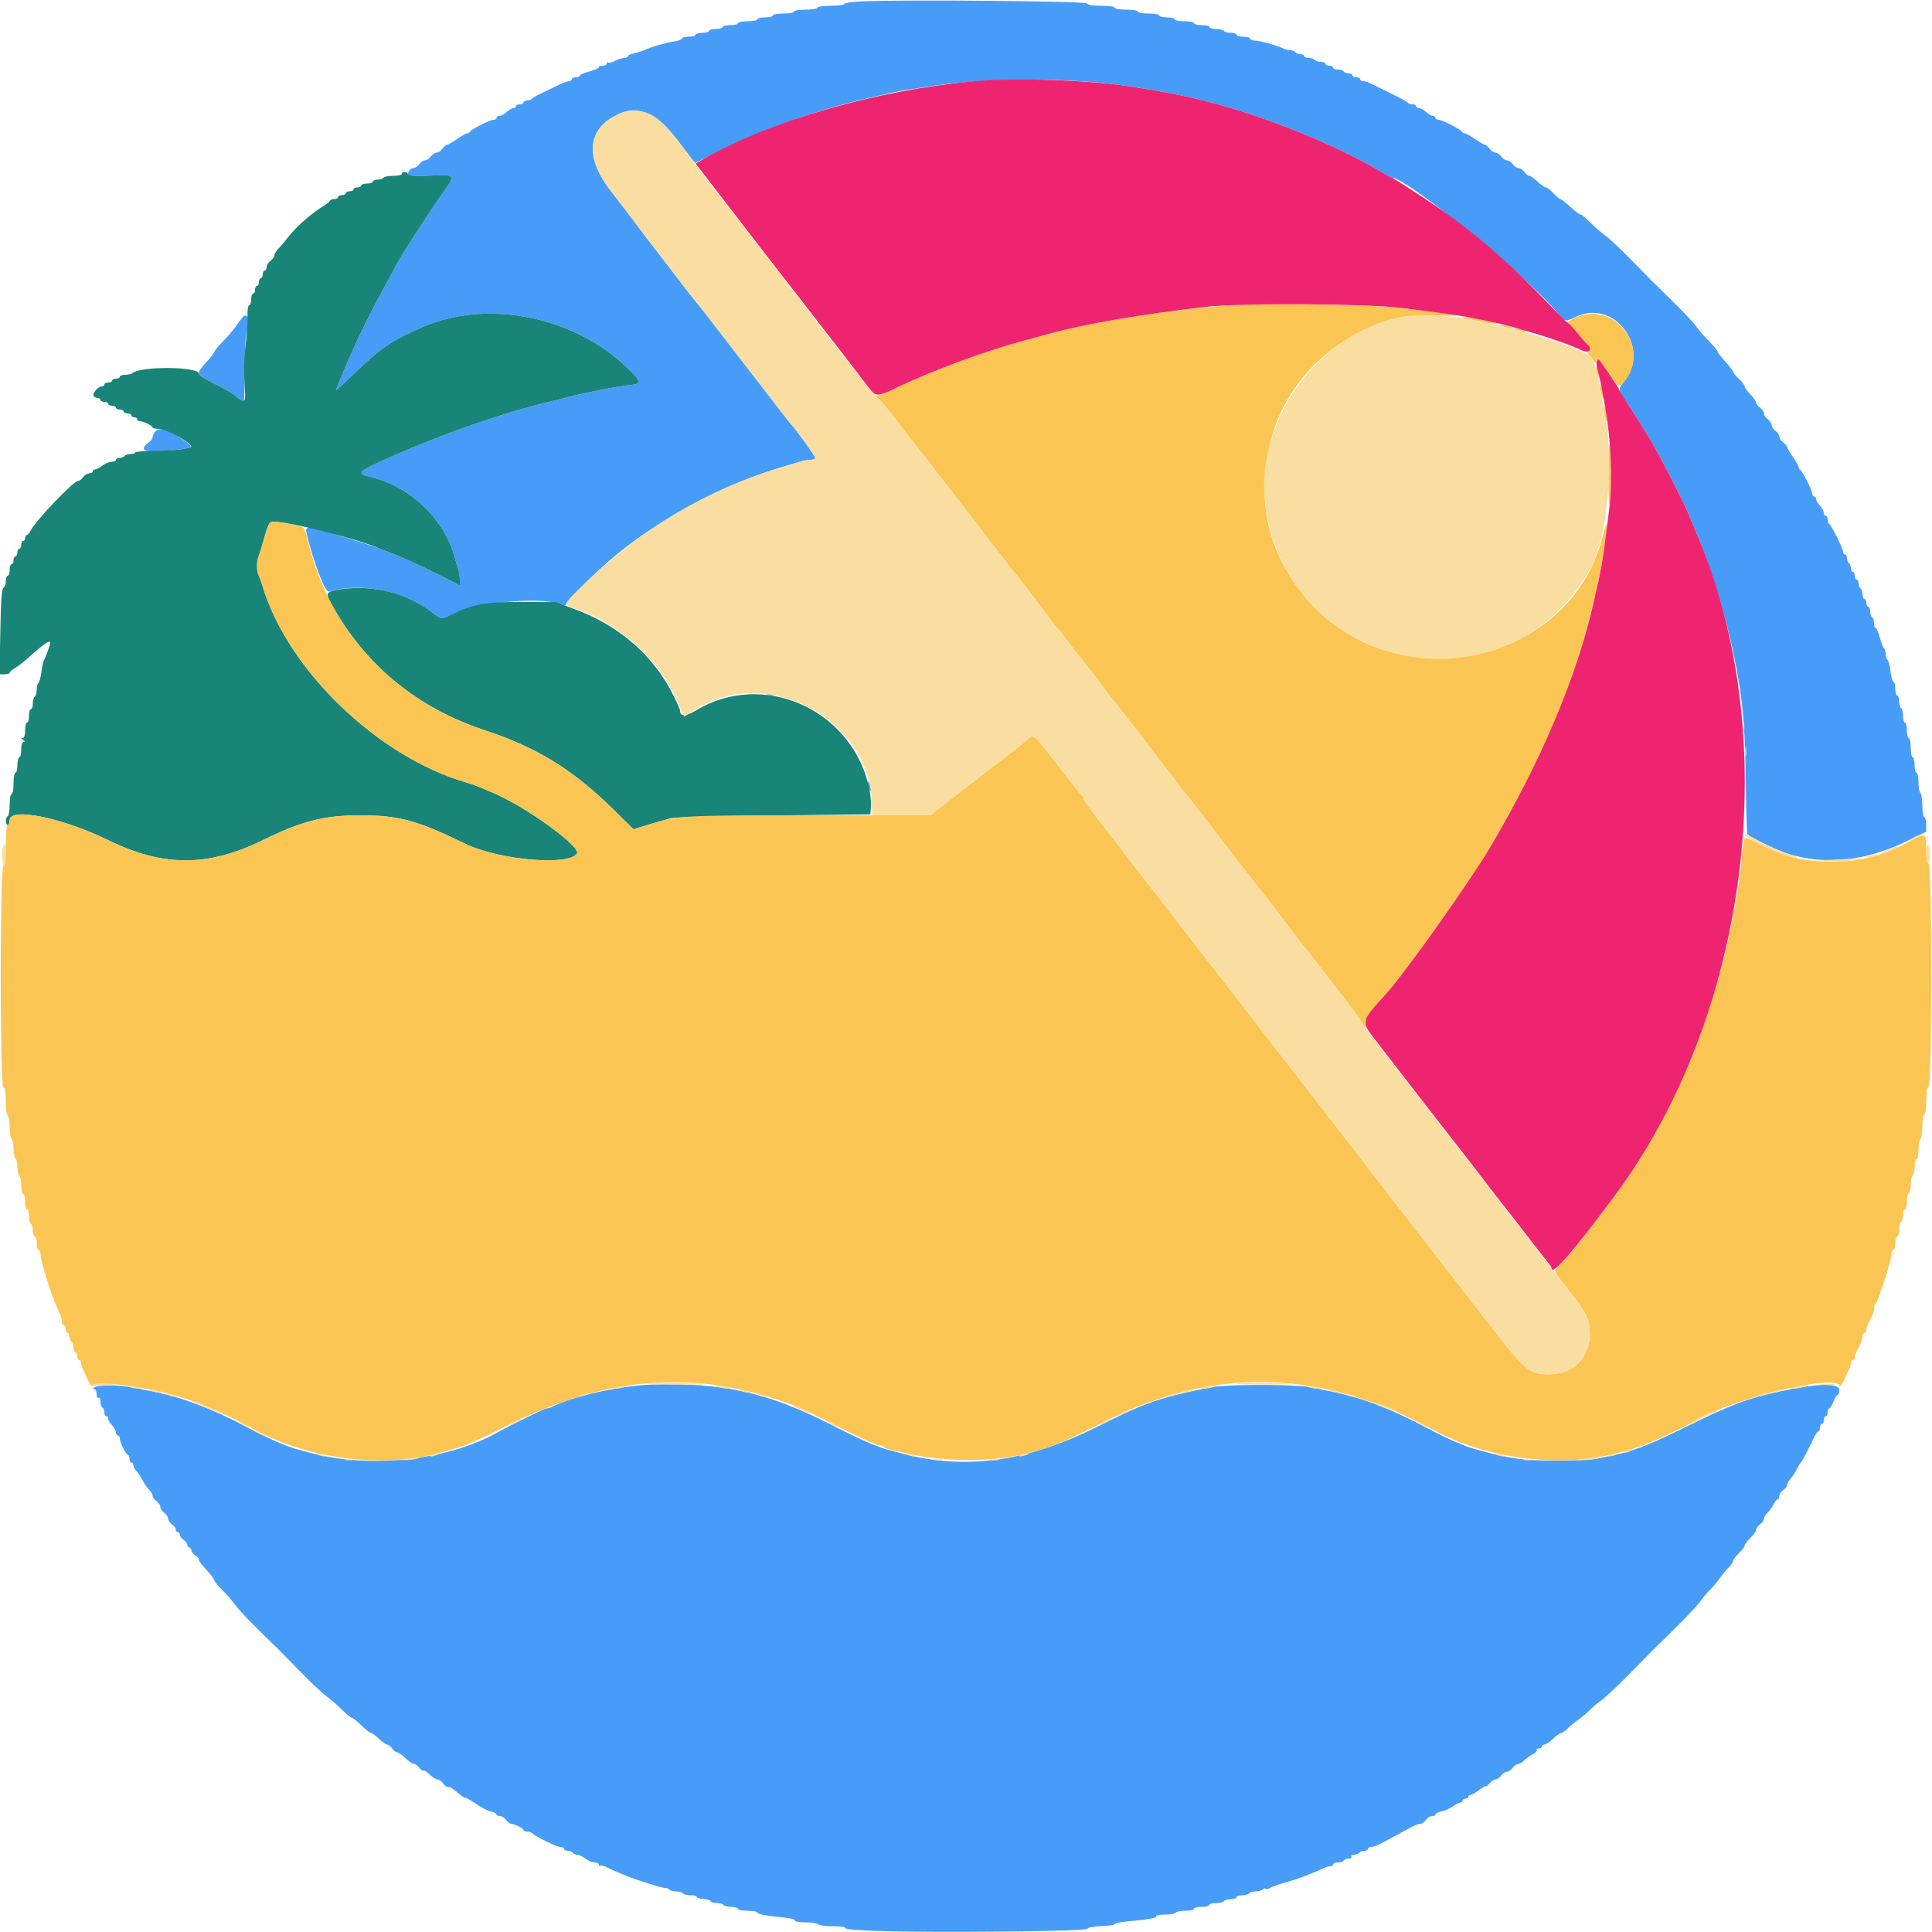<svg id="svg" version="1.1" xmlns="http://www.w3.org/2000/svg" xmlns:xlink="http://www.w3.org/1999/xlink" width="400" height="400" viewBox="0, 0, 400,400"><g id="svgg"><path id="path0" d="M178.700 0.273 C 176.555 0.359,174.800 0.602,174.800 0.814 C 174.800 1.027,173.540 1.200,172.000 1.200 C 170.400 1.200,169.200 1.371,169.200 1.600 C 169.200 1.822,168.133 2.000,166.800 2.000 C 165.467 2.000,164.400 2.178,164.400 2.400 C 164.400 2.620,163.410 2.800,162.200 2.800 C 160.990 2.800,160.000 2.980,160.000 3.200 C 160.000 3.420,159.280 3.600,158.400 3.600 C 157.520 3.600,156.800 3.780,156.800 4.000 C 156.800 4.220,155.900 4.400,154.800 4.400 C 153.700 4.400,152.800 4.580,152.800 4.800 C 152.800 5.020,152.080 5.200,151.200 5.200 C 150.320 5.200,149.600 5.380,149.600 5.600 C 149.600 5.820,148.970 6.000,148.200 6.000 C 147.430 6.000,146.800 6.180,146.800 6.400 C 146.800 6.620,146.170 6.800,145.400 6.800 C 144.630 6.800,144.000 6.980,144.000 7.200 C 144.000 7.420,143.370 7.600,142.600 7.600 C 141.830 7.600,141.200 7.760,141.200 7.956 C 141.200 8.152,140.615 8.406,139.900 8.520 C 139.185 8.635,138.330 8.806,138.000 8.902 C 137.670 8.997,136.860 9.210,136.200 9.375 C 135.540 9.540,134.429 9.930,133.732 10.241 C 133.034 10.552,131.909 10.918,131.232 11.054 C 130.554 11.189,130.000 11.458,130.000 11.650 C 130.000 11.843,129.661 12.000,129.246 12.000 C 128.831 12.000,127.989 12.261,127.374 12.580 C 126.760 12.898,126.109 13.068,125.929 12.956 C 125.748 12.844,125.600 12.943,125.600 13.176 C 125.600 13.409,125.240 13.600,124.800 13.600 C 124.360 13.600,124.000 13.747,124.000 13.928 C 124.000 14.108,123.100 14.500,122.000 14.800 C 120.900 15.100,120.000 15.492,120.000 15.672 C 120.000 15.853,119.640 16.000,119.200 16.000 C 118.760 16.000,118.400 16.180,118.400 16.400 C 118.400 16.620,118.147 16.800,117.838 16.800 C 117.529 16.800,116.584 17.139,115.738 17.553 C 114.892 17.967,113.300 18.732,112.200 19.253 C 111.100 19.774,110.140 20.335,110.067 20.500 C 109.993 20.665,109.588 20.800,109.167 20.800 C 108.745 20.800,108.400 20.980,108.400 21.200 C 108.400 21.420,108.040 21.600,107.600 21.600 C 107.160 21.600,106.800 21.780,106.800 22.000 C 106.800 22.220,106.564 22.400,106.275 22.400 C 105.987 22.400,105.364 22.760,104.892 23.200 C 104.420 23.640,103.756 24.000,103.417 24.000 C 103.078 24.000,102.800 24.180,102.800 24.400 C 102.800 24.620,102.509 24.800,102.154 24.800 C 101.438 24.800,97.477 26.826,97.267 27.300 C 97.193 27.465,96.956 27.600,96.739 27.600 C 96.522 27.600,95.559 28.140,94.600 28.800 C 93.641 29.460,92.703 30.000,92.516 30.000 C 92.329 30.000,91.917 30.360,91.600 30.800 C 91.283 31.240,90.743 31.600,90.400 31.600 C 90.057 31.600,89.517 31.960,89.200 32.400 C 88.883 32.840,88.343 33.200,88.000 33.200 C 87.657 33.200,87.117 33.560,86.800 34.000 C 86.483 34.440,85.922 34.800,85.554 34.800 C 84.900 34.800,84.184 35.917,84.582 36.315 C 84.752 36.485,86.656 36.479,90.600 36.295 C 94.147 36.129,94.231 36.416,91.676 39.944 C 89.171 43.404,82.000 54.531,82.000 54.959 C 82.000 55.015,80.958 56.936,79.684 59.230 C 77.358 63.418,74.997 68.135,72.991 72.600 C 71.428 76.082,69.600 80.472,69.600 80.747 C 69.600 80.878,71.265 79.355,73.300 77.364 C 78.616 72.164,81.375 70.301,87.800 67.577 C 101.116 61.930,119.023 65.597,129.900 76.198 C 132.937 79.158,132.968 79.436,130.300 79.742 C 127.194 80.098,121.189 81.285,116.800 82.409 C 116.030 82.606,114.320 83.032,113.000 83.355 C 102.739 85.866,88.333 91.049,77.753 96.037 C 74.136 97.742,73.991 98.124,76.722 98.754 C 84.629 100.580,91.698 107.160,93.960 114.800 C 94.253 115.790,94.652 117.122,94.847 117.760 C 95.041 118.398,95.200 119.432,95.200 120.058 L 95.200 121.197 91.300 119.226 C 87.084 117.096,83.027 115.243,80.800 114.430 C 80.030 114.149,79.040 113.762,78.600 113.570 C 77.936 113.281,73.944 112.000,66.172 109.582 C 63.869 108.866,63.150 109.055,63.448 110.300 C 64.924 116.475,67.284 122.674,68.078 122.458 C 75.188 120.524,83.591 122.291,89.795 127.024 C 91.334 128.198,91.428 128.203,93.425 127.241 C 98.632 124.730,111.576 123.485,115.900 125.079 C 116.935 125.461,117.200 125.455,117.200 125.052 C 117.200 124.581,122.114 119.636,125.802 116.396 C 135.245 108.099,148.984 100.579,161.600 96.801 C 163.250 96.307,165.122 95.745,165.760 95.551 C 166.398 95.358,167.343 95.200,167.860 95.200 C 168.377 95.200,168.800 95.005,168.800 94.767 C 168.800 94.428,164.497 88.497,163.600 87.600 C 163.490 87.490,162.846 86.680,162.168 85.800 C 161.491 84.920,158.084 80.510,154.596 76.000 C 151.109 71.490,147.357 66.630,146.257 65.200 C 145.157 63.770,144.153 62.510,144.026 62.400 C 143.899 62.290,142.770 60.850,141.517 59.200 C 140.264 57.550,138.049 54.670,136.595 52.800 C 135.141 50.930,132.837 47.912,131.475 46.094 C 130.114 44.275,127.849 41.305,126.442 39.494 C 121.627 33.293,121.483 28.118,126.034 24.821 C 130.947 21.263,135.302 22.526,140.190 28.928 C 141.396 30.508,142.727 32.237,143.147 32.771 L 143.911 33.743 148.950 31.256 C 158.447 26.570,168.746 22.898,179.400 20.400 C 184.738 19.149,186.036 18.872,187.800 18.606 C 188.680 18.473,190.480 18.191,191.800 17.979 C 204.301 15.974,222.300 15.981,234.700 17.994 C 242.714 19.295,245.160 19.788,250.600 21.195 C 262.313 24.224,276.636 30.044,285.918 35.545 C 287.082 36.235,288.121 36.800,288.226 36.800 C 291.427 36.800,318.662 59.285,323.051 65.552 C 323.787 66.602,324.218 66.608,326.306 65.600 C 334.174 61.798,341.821 71.899,336.356 78.877 C 334.915 80.717,334.823 80.226,337.336 84.104 C 338.510 85.917,340.224 88.617,341.144 90.104 C 343.104 93.272,348.743 104.197,349.762 106.800 C 350.149 107.790,350.701 109.140,350.988 109.800 C 354.050 116.831,357.334 127.474,359.013 135.800 C 360.808 144.705,361.297 149.890,361.439 161.516 C 361.512 167.519,361.660 172.573,361.766 172.746 C 361.942 173.029,366.193 175.199,368.200 176.029 C 376.061 179.280,385.500 178.656,394.489 174.291 L 398.795 172.200 398.797 170.700 C 398.799 169.875,398.620 169.200,398.400 169.200 C 398.178 169.200,398.000 168.141,398.000 166.824 C 398.000 165.517,397.820 164.336,397.600 164.200 C 397.380 164.064,397.200 163.063,397.200 161.976 C 397.200 160.889,397.020 160.000,396.800 160.000 C 396.580 160.000,396.400 159.280,396.400 158.400 C 396.400 157.520,396.220 156.800,396.000 156.800 C 395.780 156.800,395.600 155.900,395.600 154.800 C 395.600 153.700,395.420 152.800,395.200 152.800 C 394.980 152.800,394.800 152.080,394.800 151.200 C 394.800 150.320,394.620 149.600,394.400 149.600 C 394.180 149.600,394.000 148.981,394.000 148.224 C 394.000 147.467,393.820 146.736,393.600 146.600 C 393.380 146.464,393.200 145.823,393.200 145.176 C 393.200 144.529,393.020 144.000,392.800 144.000 C 392.580 144.000,392.400 143.370,392.400 142.600 C 392.400 141.830,392.241 141.200,392.046 141.200 C 391.851 141.200,391.569 140.213,391.418 139.006 C 391.267 137.800,390.977 136.709,390.772 136.583 C 390.567 136.456,390.400 135.924,390.400 135.400 C 390.400 134.876,390.256 134.358,390.079 134.249 C 389.903 134.140,389.510 133.139,389.207 132.025 C 388.904 130.911,388.508 130.000,388.328 130.000 C 388.147 130.000,388.000 129.561,388.000 129.024 C 388.000 128.487,387.820 127.936,387.600 127.800 C 387.380 127.664,387.200 127.113,387.200 126.576 C 387.200 126.039,387.020 125.600,386.800 125.600 C 386.580 125.600,386.400 125.240,386.400 124.800 C 386.400 124.360,386.220 124.000,386.000 124.000 C 385.780 124.000,385.600 123.561,385.600 123.024 C 385.600 122.487,385.420 121.936,385.200 121.800 C 384.980 121.664,384.800 121.203,384.800 120.776 C 384.800 120.349,384.620 120.000,384.400 120.000 C 384.180 120.000,384.000 119.640,384.000 119.200 C 384.000 118.760,383.820 118.400,383.600 118.400 C 383.380 118.400,383.200 118.051,383.200 117.624 C 383.200 117.197,383.020 116.736,382.800 116.600 C 382.580 116.464,382.400 116.003,382.400 115.576 C 382.400 115.149,382.220 114.800,382.000 114.800 C 381.780 114.800,381.600 114.555,381.600 114.256 C 381.600 113.599,379.124 108.655,378.700 108.467 C 378.535 108.393,378.400 107.988,378.400 107.567 C 378.400 107.145,378.220 106.800,378.000 106.800 C 377.780 106.800,377.600 106.522,377.600 106.183 C 377.600 105.844,377.240 105.180,376.800 104.708 C 376.360 104.236,376.000 103.613,376.000 103.325 C 376.000 103.036,375.820 102.800,375.600 102.800 C 375.380 102.800,375.200 102.547,375.200 102.237 C 375.200 101.564,373.137 97.457,372.704 97.267 C 372.537 97.193,372.400 96.956,372.400 96.739 C 372.400 96.522,371.860 95.559,371.200 94.600 C 370.540 93.641,370.000 92.703,370.000 92.516 C 370.000 92.329,369.640 91.917,369.200 91.600 C 368.760 91.283,368.400 90.743,368.400 90.400 C 368.400 90.057,368.040 89.517,367.600 89.200 C 367.160 88.883,366.800 88.343,366.800 88.000 C 366.800 87.657,366.440 87.117,366.000 86.800 C 365.560 86.483,365.200 85.943,365.200 85.600 C 365.200 85.257,364.840 84.717,364.400 84.400 C 363.960 84.083,363.600 83.620,363.600 83.371 C 363.600 83.122,363.060 82.354,362.400 81.663 C 361.740 80.972,361.200 80.208,361.200 79.964 C 361.200 79.720,360.660 79.017,360.000 78.400 C 359.340 77.783,358.800 77.126,358.800 76.939 C 358.800 76.753,358.080 75.812,357.200 74.849 C 356.320 73.887,355.600 72.946,355.600 72.760 C 355.600 72.574,354.833 71.651,353.895 70.711 C 352.957 69.770,351.745 68.370,351.201 67.600 C 350.658 66.830,348.410 64.439,346.207 62.287 C 341.389 57.582,342.418 58.611,337.713 53.793 C 335.561 51.590,333.170 49.342,332.400 48.799 C 331.630 48.255,330.230 47.043,329.289 46.105 C 328.349 45.167,327.423 44.400,327.232 44.400 C 327.041 44.400,326.329 43.905,325.651 43.300 C 323.648 41.514,323.248 41.200,322.977 41.200 C 322.836 41.200,322.217 40.660,321.600 40.000 C 320.983 39.340,320.280 38.800,320.036 38.800 C 319.792 38.800,319.028 38.260,318.337 37.600 C 317.646 36.940,316.878 36.400,316.629 36.400 C 316.380 36.400,315.917 36.040,315.600 35.600 C 315.283 35.160,314.743 34.800,314.400 34.800 C 314.057 34.800,313.517 34.440,313.200 34.000 C 312.883 33.560,312.343 33.200,312.000 33.200 C 311.657 33.200,311.117 32.840,310.800 32.400 C 310.483 31.960,309.943 31.600,309.600 31.600 C 309.257 31.600,308.717 31.240,308.400 30.800 C 308.083 30.360,307.671 30.000,307.484 30.000 C 307.297 30.000,306.359 29.460,305.400 28.800 C 304.441 28.140,303.478 27.600,303.261 27.600 C 303.044 27.600,302.807 27.465,302.733 27.300 C 302.523 26.826,298.562 24.800,297.846 24.800 C 297.491 24.800,297.200 24.620,297.200 24.400 C 297.200 24.180,296.964 24.000,296.675 24.000 C 296.387 24.000,295.764 23.640,295.292 23.200 C 294.820 22.760,294.156 22.400,293.817 22.400 C 293.478 22.400,293.200 22.220,293.200 22.000 C 293.200 21.780,292.855 21.600,292.433 21.600 C 292.012 21.600,291.607 21.463,291.533 21.296 C 291.460 21.129,289.780 20.211,287.800 19.255 C 285.820 18.300,283.887 17.357,283.505 17.159 C 283.123 16.962,282.538 16.800,282.205 16.800 C 281.872 16.800,281.600 16.620,281.600 16.400 C 281.600 16.180,281.240 16.000,280.800 16.000 C 280.360 16.000,280.000 15.820,280.000 15.600 C 280.000 15.380,279.651 15.200,279.224 15.200 C 278.797 15.200,278.336 15.020,278.200 14.800 C 278.064 14.580,277.513 14.400,276.976 14.400 C 276.439 14.400,276.000 14.220,276.000 14.000 C 276.000 13.780,275.640 13.600,275.200 13.600 C 274.760 13.600,274.400 13.420,274.400 13.200 C 274.400 12.980,273.961 12.800,273.424 12.800 C 272.887 12.800,272.336 12.620,272.200 12.400 C 272.064 12.180,271.513 12.000,270.976 12.000 C 270.439 12.000,270.000 11.820,270.000 11.600 C 270.000 11.380,269.651 11.200,269.224 11.200 C 268.797 11.200,268.336 11.020,268.200 10.800 C 268.064 10.580,267.601 10.400,267.171 10.400 C 266.741 10.400,266.077 10.237,265.695 10.037 C 264.553 9.440,260.778 8.400,259.754 8.400 C 259.229 8.400,258.800 8.220,258.800 8.000 C 258.800 7.780,258.170 7.600,257.400 7.600 C 256.630 7.600,256.000 7.420,256.000 7.200 C 256.000 6.980,255.471 6.800,254.824 6.800 C 254.177 6.800,253.536 6.620,253.400 6.400 C 253.264 6.180,252.533 6.000,251.776 6.000 C 251.019 6.000,250.400 5.820,250.400 5.600 C 250.400 5.380,249.680 5.200,248.800 5.200 C 247.920 5.200,247.200 5.020,247.200 4.800 C 247.200 4.580,246.300 4.400,245.200 4.400 C 244.100 4.400,243.200 4.220,243.200 4.000 C 243.200 3.780,242.480 3.600,241.600 3.600 C 240.720 3.600,240.000 3.420,240.000 3.200 C 240.000 2.980,239.010 2.800,237.800 2.800 C 236.590 2.800,235.600 2.620,235.600 2.400 C 235.600 2.178,234.533 2.000,233.200 2.000 C 231.867 2.000,230.800 1.822,230.800 1.600 C 230.800 1.372,229.611 1.200,228.033 1.200 C 226.238 1.200,225.211 1.032,225.107 0.720 C 224.948 0.244,188.291 -0.109,178.700 0.273 M50.189 65.715 C 49.963 65.982,49.338 66.830,48.799 67.600 C 48.260 68.370,47.050 69.785,46.110 70.745 C 45.169 71.704,44.400 72.630,44.400 72.802 C 44.400 72.975,43.859 73.719,43.199 74.458 C 41.323 76.553,41.200 76.730,41.200 77.329 C 41.200 77.638,42.584 78.558,44.275 79.372 C 45.967 80.186,48.018 81.380,48.833 82.026 C 49.648 82.672,50.391 83.200,50.483 83.200 C 50.576 83.200,50.647 80.275,50.641 76.700 C 50.634 72.367,50.805 69.693,51.153 68.679 C 51.928 66.425,51.279 64.430,50.189 65.715 M32.100 89.398 C 31.825 89.711,31.600 90.204,31.600 90.495 C 31.600 90.786,31.240 91.283,30.800 91.600 C 28.157 93.505,30.589 93.966,37.900 92.946 C 40.139 92.634,40.065 92.428,37.007 90.465 C 34.307 88.731,32.948 88.436,32.100 89.398 M158.900 143.876 C 159.285 143.976,159.915 143.976,160.300 143.876 C 160.685 143.775,160.370 143.693,159.600 143.693 C 158.830 143.693,158.515 143.775,158.900 143.876 M179.656 162.000 C 179.656 162.330,179.811 162.960,180.000 163.400 C 180.217 163.904,180.344 163.978,180.344 163.600 C 180.344 163.270,180.189 162.640,180.000 162.200 C 179.783 161.696,179.656 161.622,179.656 162.000 M134.800 286.672 C 128.369 286.893,118.559 289.083,114.305 291.247 C 113.923 291.441,113.407 291.600,113.159 291.600 C 112.732 291.600,105.848 294.969,102.800 296.669 C 92.596 302.362,76.517 304.088,64.300 300.803 C 63.475 300.581,62.215 300.242,61.500 300.050 C 59.091 299.401,55.826 297.957,51.000 295.405 C 43.769 291.581,37.608 289.265,31.400 288.038 C 30.300 287.821,28.441 287.453,27.269 287.221 C 24.614 286.696,20.398 286.684,19.600 287.200 C 19.200 287.458,19.167 287.590,19.500 287.594 C 19.775 287.597,20.000 288.061,20.000 288.624 C 20.000 289.204,20.173 289.540,20.400 289.400 C 20.626 289.260,20.800 289.588,20.800 290.153 C 20.800 290.703,20.980 291.264,21.200 291.400 C 21.420 291.536,21.600 291.997,21.600 292.424 C 21.600 292.851,21.780 293.200,22.000 293.200 C 22.220 293.200,22.400 293.436,22.400 293.725 C 22.400 294.013,22.760 294.636,23.200 295.108 C 23.640 295.580,24.000 296.244,24.000 296.583 C 24.000 296.922,24.180 297.200,24.400 297.200 C 24.620 297.200,24.800 297.464,24.800 297.786 C 24.800 298.599,26.076 301.200,26.474 301.200 C 26.653 301.200,26.800 301.560,26.800 302.000 C 26.800 302.440,26.980 302.800,27.200 302.800 C 27.420 302.800,27.600 303.036,27.600 303.325 C 27.600 303.613,27.915 304.198,28.300 304.625 C 28.685 305.051,29.269 305.940,29.597 306.600 C 29.926 307.260,30.511 308.091,30.897 308.447 C 31.284 308.803,31.600 309.348,31.600 309.659 C 31.600 309.969,31.960 310.483,32.400 310.800 C 32.840 311.117,33.200 311.657,33.200 312.000 C 33.200 312.343,33.560 312.883,34.000 313.200 C 34.440 313.517,34.800 314.057,34.800 314.400 C 34.800 314.743,35.160 315.283,35.600 315.600 C 36.040 315.917,36.400 316.407,36.400 316.688 C 36.400 316.970,36.580 317.200,36.800 317.200 C 37.020 317.200,37.200 317.430,37.200 317.712 C 37.200 317.993,37.560 318.483,38.000 318.800 C 38.440 319.117,38.800 319.607,38.800 319.888 C 38.800 320.170,38.980 320.400,39.200 320.400 C 39.420 320.400,39.600 320.630,39.600 320.912 C 39.600 321.193,39.960 321.683,40.400 322.000 C 40.840 322.317,41.200 322.724,41.200 322.905 C 41.200 323.247,41.461 323.588,43.300 325.651 C 43.905 326.329,44.400 327.041,44.400 327.232 C 44.400 327.423,45.167 328.349,46.105 329.289 C 47.043 330.230,48.255 331.630,48.799 332.400 C 49.342 333.170,51.590 335.561,53.793 337.713 C 58.611 342.418,57.582 341.389,62.287 346.207 C 64.439 348.410,66.830 350.658,67.600 351.201 C 68.370 351.745,69.770 352.957,70.711 353.895 C 71.651 354.833,72.582 355.600,72.778 355.600 C 72.974 355.600,73.884 356.320,74.800 357.200 C 75.716 358.080,76.632 358.800,76.836 358.800 C 77.040 358.800,77.772 359.340,78.463 360.000 C 79.154 360.660,79.922 361.200,80.171 361.200 C 80.420 361.200,80.883 361.560,81.200 362.000 C 81.517 362.440,81.980 362.800,82.229 362.800 C 82.478 362.800,83.246 363.340,83.937 364.000 C 84.628 364.660,85.425 365.200,85.708 365.200 C 85.991 365.200,86.476 365.550,86.785 365.979 C 87.093 366.407,87.481 366.673,87.647 366.571 C 87.813 366.469,88.402 366.838,88.956 367.392 C 89.510 367.947,90.232 368.400,90.559 368.400 C 90.887 368.400,91.390 368.736,91.677 369.146 C 92.174 369.856,92.413 369.999,93.100 370.001 C 93.265 370.001,94.023 370.534,94.783 371.184 C 95.544 371.834,96.239 372.295,96.327 372.207 C 96.415 372.118,97.405 372.678,98.527 373.450 C 99.649 374.222,101.070 374.954,101.684 375.077 C 102.298 375.200,102.800 375.457,102.800 375.650 C 102.800 375.843,103.120 376.000,103.512 376.000 C 103.903 376.000,104.483 376.360,104.800 376.800 C 105.117 377.240,105.571 377.600,105.809 377.600 C 106.475 377.600,108.393 378.563,108.397 378.900 C 108.399 379.065,108.724 379.200,109.120 379.200 C 109.516 379.200,110.011 379.368,110.220 379.573 C 110.955 380.295,115.290 382.400,116.041 382.400 C 116.458 382.400,116.800 382.580,116.800 382.800 C 116.800 383.020,117.149 383.200,117.576 383.200 C 118.003 383.200,118.464 383.380,118.600 383.600 C 118.736 383.820,119.152 384.004,119.524 384.009 C 119.896 384.014,120.650 384.370,121.200 384.800 C 121.750 385.230,122.605 385.586,123.100 385.591 C 123.595 385.596,124.000 385.810,124.000 386.067 C 124.000 386.323,124.115 386.418,124.256 386.277 C 124.397 386.136,124.982 386.264,125.556 386.562 C 126.130 386.859,127.095 387.304,127.700 387.551 C 128.305 387.798,129.205 388.166,129.700 388.368 C 132.050 389.330,137.074 390.910,137.692 390.882 C 138.073 390.865,138.488 391.019,138.616 391.225 C 138.743 391.431,139.366 391.600,140.000 391.600 C 140.634 391.600,141.264 391.780,141.400 392.000 C 141.536 392.220,142.277 392.400,143.047 392.400 C 143.817 392.400,144.358 392.544,144.249 392.720 C 144.141 392.896,144.715 393.084,145.526 393.137 C 146.337 393.191,147.060 393.407,147.133 393.618 C 147.207 393.828,147.781 394.000,148.410 394.000 C 149.038 394.000,149.664 394.180,149.800 394.400 C 149.936 394.620,150.667 394.800,151.424 394.800 C 152.181 394.800,152.800 394.980,152.800 395.200 C 152.800 395.420,153.700 395.600,154.800 395.600 C 155.900 395.600,156.800 395.762,156.800 395.960 C 156.800 396.307,158.264 396.577,162.701 397.050 C 163.856 397.173,164.700 397.437,164.577 397.637 C 164.452 397.839,165.418 398.000,166.753 398.000 C 168.073 398.000,169.264 398.180,169.400 398.400 C 169.536 398.620,170.907 398.800,172.447 398.800 C 173.988 398.800,175.148 398.961,175.026 399.157 C 174.640 399.782,188.387 400.112,206.933 399.922 C 219.480 399.793,224.950 399.604,225.143 399.293 C 225.294 399.048,226.629 398.809,228.109 398.761 C 229.589 398.713,230.800 398.538,230.800 398.372 C 230.800 398.207,231.835 397.970,233.100 397.847 C 238.164 397.353,239.590 397.107,239.376 396.761 C 239.253 396.563,240.053 396.400,241.153 396.400 C 242.253 396.400,243.264 396.220,243.400 396.000 C 243.536 395.780,244.447 395.600,245.424 395.600 C 246.401 395.600,247.200 395.420,247.200 395.200 C 247.200 394.980,247.920 394.800,248.800 394.800 C 249.680 394.800,250.400 394.620,250.400 394.400 C 250.400 394.180,251.019 394.000,251.776 394.000 C 252.533 394.000,253.264 393.820,253.400 393.600 C 253.536 393.380,254.177 393.200,254.824 393.200 C 255.471 393.200,256.000 393.020,256.000 392.800 C 256.000 392.580,256.529 392.400,257.176 392.400 C 257.823 392.400,258.464 392.220,258.600 392.000 C 258.736 391.780,259.366 391.600,260.000 391.600 C 260.634 391.600,261.266 391.417,261.404 391.193 C 261.542 390.970,261.831 390.895,262.045 391.028 C 262.260 391.160,262.652 391.106,262.918 390.906 C 263.183 390.707,264.210 390.311,265.200 390.026 C 267.423 389.385,269.122 388.830,270.300 388.360 C 272.615 387.435,273.451 387.080,274.095 386.753 C 274.477 386.559,275.062 386.400,275.395 386.400 C 275.728 386.400,276.000 386.220,276.000 386.000 C 276.000 385.780,276.439 385.600,276.976 385.600 C 277.513 385.600,278.064 385.420,278.200 385.200 C 278.336 384.980,278.807 384.800,279.247 384.800 C 279.687 384.800,279.936 384.620,279.800 384.400 C 279.664 384.180,279.913 384.000,280.353 384.000 C 280.793 384.000,281.264 383.820,281.400 383.600 C 281.536 383.380,281.997 383.200,282.424 383.200 C 282.851 383.200,283.200 383.020,283.200 382.800 C 283.200 382.580,283.535 382.400,283.945 382.400 C 284.354 382.400,285.929 381.714,287.445 380.876 C 292.613 378.017,293.461 377.600,294.106 377.600 C 294.391 377.600,294.883 377.240,295.200 376.800 C 295.517 376.360,296.097 376.000,296.488 376.000 C 296.880 376.000,297.200 375.843,297.200 375.650 C 297.200 375.458,297.755 375.189,298.434 375.053 C 299.112 374.918,300.175 374.445,300.795 374.003 C 301.416 373.561,302.121 373.200,302.362 373.200 C 302.603 373.200,302.800 373.020,302.800 372.800 C 302.800 372.580,303.070 372.400,303.400 372.400 C 303.730 372.400,304.000 372.220,304.000 372.000 C 304.000 371.780,304.208 371.600,304.462 371.600 C 304.716 371.600,305.526 371.141,306.262 370.580 C 306.998 370.018,307.600 369.686,307.600 369.841 C 307.600 369.996,307.936 369.735,308.347 369.261 C 308.758 368.788,309.348 368.400,309.659 368.400 C 309.969 368.400,310.483 368.040,310.800 367.600 C 311.117 367.160,311.657 366.800,312.000 366.800 C 312.343 366.800,312.883 366.440,313.200 366.000 C 313.517 365.560,314.031 365.200,314.341 365.200 C 314.652 365.200,315.197 364.884,315.553 364.497 C 315.909 364.111,316.689 363.544,317.286 363.237 C 317.884 362.930,318.278 362.527,318.163 362.340 C 318.047 362.153,318.233 362.000,318.576 362.000 C 318.919 362.000,319.200 361.820,319.200 361.600 C 319.200 361.380,319.443 361.200,319.741 361.200 C 320.038 361.200,320.846 360.660,321.537 360.000 C 322.228 359.340,322.983 358.800,323.215 358.800 C 323.447 358.800,324.064 358.372,324.587 357.850 C 325.109 357.327,326.136 356.479,326.869 355.965 C 327.601 355.451,328.650 354.567,329.200 354.000 C 329.750 353.433,330.830 352.529,331.600 351.991 C 332.370 351.453,334.941 349.030,337.314 346.606 C 339.686 344.183,341.814 342.020,342.041 341.800 C 347.181 336.838,351.210 332.706,351.986 331.600 C 352.527 330.830,353.433 329.750,354.000 329.200 C 354.567 328.650,355.451 327.601,355.965 326.869 C 356.479 326.136,357.327 325.109,357.850 324.587 C 358.372 324.064,358.800 323.430,358.800 323.179 C 358.800 322.927,359.340 322.217,360.000 321.600 C 360.660 320.983,361.200 320.263,361.200 320.000 C 361.200 319.737,361.740 319.017,362.400 318.400 C 363.060 317.783,363.600 317.031,363.600 316.728 C 363.600 316.425,363.960 315.917,364.400 315.600 C 364.840 315.283,365.200 314.769,365.200 314.459 C 365.200 314.148,365.516 313.603,365.903 313.247 C 366.289 312.891,366.860 312.105,367.170 311.500 C 367.481 310.895,367.885 310.400,368.068 310.400 C 368.250 310.400,368.400 310.083,368.400 309.696 C 368.400 309.309,368.760 308.768,369.200 308.493 C 369.640 308.218,370.000 307.759,370.000 307.472 C 370.000 307.185,370.315 306.602,370.700 306.175 C 371.085 305.749,371.670 304.860,371.999 304.200 C 372.329 303.540,372.702 302.910,372.829 302.800 C 373.122 302.546,374.545 299.855,375.420 297.900 C 375.789 297.075,376.251 296.400,376.446 296.400 C 376.641 296.400,376.800 296.040,376.800 295.600 C 376.800 295.160,376.980 294.800,377.200 294.800 C 377.420 294.800,377.600 294.440,377.600 294.000 C 377.600 293.560,377.780 293.200,378.000 293.200 C 378.220 293.200,378.400 292.840,378.400 292.400 C 378.400 291.960,378.546 291.600,378.725 291.600 C 378.904 291.600,379.298 290.970,379.600 290.200 C 379.902 289.430,380.296 288.800,380.475 288.800 C 380.654 288.800,380.800 288.350,380.800 287.800 C 380.800 286.292,376.411 286.384,368.600 288.055 C 361.889 289.490,358.232 290.872,348.842 295.520 C 341.865 298.974,338.465 300.318,334.600 301.148 C 333.500 301.384,331.755 301.762,330.723 301.989 C 329.690 302.215,325.910 302.400,322.323 302.400 C 315.256 302.400,312.861 302.064,305.400 300.027 C 303.067 299.391,299.744 297.914,295.000 295.405 C 287.775 291.584,281.641 289.278,275.400 288.035 C 274.300 287.816,272.346 287.432,271.058 287.180 C 268.025 286.589,253.975 286.589,250.942 287.180 C 240.556 289.205,237.119 290.376,227.901 295.032 C 212.699 302.709,199.896 304.496,186.400 300.826 C 185.630 300.616,184.370 300.280,183.600 300.079 C 181.478 299.524,177.933 297.948,171.983 294.917 C 158.942 288.271,149.460 286.168,134.800 286.672 " stroke="none" fill="#479cf7" fill-rule="evenodd"></path><path id="path1" d="M83.200 36.000 C 83.200 36.220,82.401 36.400,81.424 36.400 C 80.447 36.400,79.536 36.580,79.400 36.800 C 79.264 37.020,78.713 37.200,78.176 37.200 C 77.639 37.200,77.200 37.380,77.200 37.600 C 77.200 37.820,76.660 38.000,76.000 38.000 C 75.340 38.000,74.800 38.180,74.800 38.400 C 74.800 38.620,74.440 38.800,74.000 38.800 C 73.560 38.800,73.200 38.980,73.200 39.200 C 73.200 39.420,72.840 39.600,72.400 39.600 C 71.960 39.600,71.600 39.780,71.600 40.000 C 71.600 40.220,71.240 40.400,70.800 40.400 C 70.360 40.400,70.000 40.580,70.000 40.800 C 70.000 41.020,69.655 41.200,69.233 41.200 C 68.812 41.200,68.407 41.358,68.333 41.552 C 68.260 41.745,67.646 42.240,66.969 42.652 C 64.422 44.200,61.224 47.027,59.600 49.164 C 59.050 49.888,58.195 50.904,57.700 51.422 C 57.205 51.940,56.800 52.602,56.800 52.894 C 56.800 53.185,56.440 53.683,56.000 54.000 C 55.560 54.317,55.200 54.897,55.200 55.288 C 55.200 55.680,55.020 56.000,54.800 56.000 C 54.580 56.000,54.400 56.360,54.400 56.800 C 54.400 57.240,54.220 57.600,54.000 57.600 C 53.780 57.600,53.600 57.960,53.600 58.400 C 53.600 58.840,53.420 59.200,53.200 59.200 C 52.980 59.200,52.800 59.560,52.800 60.000 C 52.800 60.440,52.620 60.800,52.400 60.800 C 52.180 60.800,52.000 61.340,52.000 62.000 C 52.000 62.660,51.815 63.200,51.589 63.200 C 51.345 63.200,51.206 64.214,51.246 65.700 C 51.282 67.075,51.095 69.730,50.829 71.600 C 50.529 73.709,50.446 76.556,50.611 79.100 C 50.907 83.667,50.906 83.668,48.833 82.026 C 48.018 81.380,45.967 80.186,44.275 79.372 C 42.584 78.558,41.200 77.666,41.200 77.390 C 41.200 75.873,29.105 75.761,27.420 77.262 C 27.211 77.448,26.536 77.600,25.920 77.600 C 25.304 77.600,24.800 77.780,24.800 78.000 C 24.800 78.220,24.440 78.400,24.000 78.400 C 23.560 78.400,23.200 78.580,23.200 78.800 C 23.200 79.020,22.840 79.200,22.400 79.200 C 21.960 79.200,21.600 79.380,21.600 79.600 C 21.600 79.820,21.358 80.000,21.062 80.000 C 20.308 80.000,19.067 81.461,19.384 81.975 C 19.529 82.209,19.907 82.400,20.224 82.400 C 20.541 82.400,20.800 82.580,20.800 82.800 C 20.800 83.020,21.160 83.200,21.600 83.200 C 22.040 83.200,22.400 83.380,22.400 83.600 C 22.400 83.820,22.760 84.000,23.200 84.000 C 23.640 84.000,24.000 84.180,24.000 84.400 C 24.000 84.620,24.360 84.800,24.800 84.800 C 25.240 84.800,25.600 84.980,25.600 85.200 C 25.600 85.420,25.960 85.600,26.400 85.600 C 26.840 85.600,27.200 85.780,27.200 86.000 C 27.200 86.220,27.470 86.400,27.800 86.400 C 28.130 86.400,28.400 86.580,28.400 86.800 C 28.400 87.020,28.634 87.200,28.920 87.200 C 29.656 87.200,31.593 88.141,31.597 88.500 C 31.599 88.665,32.233 88.800,33.007 88.800 C 34.367 88.800,39.600 91.686,39.600 92.436 C 39.600 92.893,35.470 93.367,31.500 93.365 C 29.575 93.364,28.000 93.507,28.000 93.682 C 28.000 93.857,27.561 94.000,27.024 94.000 C 26.487 94.000,25.936 94.180,25.800 94.400 C 25.664 94.620,25.203 94.800,24.776 94.800 C 24.349 94.800,24.000 94.980,24.000 95.200 C 24.000 95.420,23.595 95.604,23.100 95.609 C 22.605 95.614,21.750 95.970,21.200 96.400 C 20.650 96.830,19.975 97.186,19.700 97.191 C 19.425 97.196,19.200 97.380,19.200 97.600 C 19.200 97.820,18.880 98.000,18.488 98.000 C 18.097 98.000,17.517 98.360,17.200 98.800 C 16.883 99.240,16.391 99.600,16.106 99.600 C 15.212 99.600,7.514 107.651,6.432 109.716 C 6.120 110.312,5.715 110.800,5.532 110.800 C 5.350 110.800,5.200 111.070,5.200 111.400 C 5.200 111.730,5.020 112.000,4.800 112.000 C 4.580 112.000,4.400 112.360,4.400 112.800 C 4.400 113.240,4.220 113.600,4.000 113.600 C 3.780 113.600,3.600 113.960,3.600 114.400 C 3.600 114.840,3.420 115.200,3.200 115.200 C 2.980 115.200,2.800 115.560,2.800 116.000 C 2.800 116.440,2.620 116.800,2.400 116.800 C 2.180 116.800,2.000 117.340,2.000 118.000 C 2.000 118.660,1.820 119.200,1.600 119.200 C 1.380 119.200,1.200 119.725,1.200 120.367 C 1.200 121.008,0.983 121.606,0.717 121.694 C 0.365 121.812,0.189 124.275,0.068 130.728 L -0.097 139.600 0.952 139.600 C 1.528 139.600,2.000 139.459,2.000 139.286 C 2.000 139.114,2.498 138.678,3.107 138.319 C 3.715 137.959,4.776 137.155,5.463 136.533 C 8.981 133.346,10.410 132.355,10.394 133.113 C 10.385 133.526,9.443 136.123,9.121 136.623 C 8.971 136.856,8.723 137.985,8.571 139.132 C 8.419 140.279,8.138 141.315,7.947 141.433 C 7.756 141.551,7.600 142.166,7.600 142.800 C 7.600 143.434,7.420 144.064,7.200 144.200 C 6.980 144.336,6.800 144.977,6.800 145.624 C 6.800 146.271,6.620 146.800,6.400 146.800 C 6.180 146.800,6.000 147.430,6.000 148.200 C 6.000 148.970,5.820 149.600,5.600 149.600 C 5.380 149.600,5.200 150.320,5.200 151.200 C 5.200 152.210,5.016 152.802,4.700 152.806 C 4.367 152.810,4.400 152.942,4.800 153.200 C 5.200 153.458,5.233 153.590,4.900 153.594 C 4.584 153.598,4.400 154.190,4.400 155.200 C 4.400 156.080,4.220 156.800,4.000 156.800 C 3.780 156.800,3.600 157.520,3.600 158.400 C 3.600 159.280,3.420 160.000,3.200 160.000 C 2.980 160.000,2.800 160.990,2.800 162.200 C 2.800 163.410,2.620 164.400,2.400 164.400 C 2.180 164.400,2.000 165.379,2.000 166.576 C 2.000 167.773,1.820 168.864,1.600 169.000 C 1.080 169.322,1.080 170.800,1.600 170.800 C 1.820 170.800,2.000 170.350,2.000 169.800 C 2.000 167.076,12.899 169.293,22.418 173.953 C 33.780 179.516,43.052 179.517,54.382 173.959 C 62.475 169.988,67.129 168.801,74.600 168.801 C 82.538 168.801,86.348 169.830,96.200 174.638 C 103.229 178.069,117.817 179.362,119.462 176.700 C 120.334 175.288,108.654 166.867,102.000 164.111 C 100.790 163.610,99.440 163.040,99.000 162.845 C 98.560 162.651,97.390 162.253,96.400 161.962 C 78.132 156.596,59.552 138.660,54.381 121.400 C 54.117 120.520,53.744 119.487,53.551 119.105 C 53.098 118.209,53.102 116.289,53.558 115.119 C 53.755 114.613,54.140 113.390,54.412 112.400 C 55.468 108.567,55.743 108.000,56.546 108.000 C 59.928 108.000,73.949 111.541,78.600 113.570 C 79.040 113.762,80.030 114.149,80.800 114.430 C 83.027 115.243,87.084 117.096,91.300 119.226 L 95.200 121.197 95.200 120.058 C 95.200 119.432,95.041 118.398,94.847 117.760 C 94.652 117.122,94.253 115.790,93.960 114.800 C 91.698 107.160,84.629 100.580,76.722 98.754 C 73.991 98.124,74.136 97.742,77.753 96.037 C 88.333 91.049,102.739 85.866,113.000 83.355 C 114.320 83.032,116.030 82.606,116.800 82.409 C 121.189 81.285,127.194 80.098,130.300 79.742 C 132.968 79.436,132.937 79.158,129.900 76.198 C 119.023 65.597,101.116 61.930,87.800 67.577 C 81.375 70.301,78.616 72.164,73.300 77.364 C 71.265 79.355,69.600 80.878,69.600 80.747 C 69.600 80.472,71.428 76.082,72.991 72.600 C 74.997 68.135,77.358 63.418,79.684 59.230 C 80.958 56.936,82.000 55.015,82.000 54.959 C 82.000 54.531,89.171 43.404,91.676 39.944 C 94.231 36.416,94.147 36.129,90.600 36.295 C 85.798 36.519,84.625 36.474,84.487 36.060 C 84.299 35.496,83.200 35.445,83.200 36.000 M70.670 121.983 C 67.504 122.414,67.304 122.713,68.605 125.057 C 75.684 137.805,86.354 146.579,100.400 151.205 C 111.176 154.754,118.643 159.362,127.078 167.669 L 131.156 171.685 134.478 170.680 C 136.305 170.127,138.340 169.537,139.000 169.370 C 139.660 169.202,149.200 168.961,160.200 168.833 L 180.200 168.600 180.325 166.865 C 180.393 165.911,180.155 163.931,179.794 162.465 C 175.895 146.599,157.834 138.807,144.112 147.070 C 141.958 148.367,140.800 148.384,140.800 147.119 C 140.800 146.908,140.155 145.445,139.366 143.868 C 135.263 135.662,128.141 129.466,118.945 126.101 L 115.000 124.658 108.000 124.629 C 100.620 124.598,97.890 125.088,93.425 127.241 C 91.428 128.203,91.334 128.198,89.795 127.024 C 84.265 122.805,77.578 121.043,70.670 121.983 " stroke="none" fill="#198478" fill-rule="evenodd"></path><path id="path2" d="M256.800 63.034 C 243.353 63.904,226.355 66.523,217.000 69.165 C 216.340 69.351,214.270 69.909,212.400 70.405 C 204.442 72.512,193.678 76.455,186.180 80.010 C 183.870 81.104,181.765 82.000,181.501 82.000 C 181.238 82.000,181.400 82.264,181.861 82.588 C 182.322 82.911,184.024 84.936,185.643 87.088 C 187.261 89.239,188.683 91.090,188.803 91.200 C 188.923 91.310,189.641 92.210,190.400 93.200 C 191.159 94.190,191.883 95.090,192.009 95.200 C 192.135 95.310,192.677 96.030,193.214 96.800 C 193.750 97.570,194.493 98.560,194.865 99.000 C 195.237 99.440,196.999 101.690,198.781 104.000 C 200.563 106.310,202.244 108.470,202.516 108.800 C 202.789 109.130,203.453 110.030,203.993 110.800 C 204.532 111.570,205.160 112.396,205.387 112.637 C 205.614 112.877,206.250 113.670,206.800 114.400 C 207.803 115.731,211.208 120.076,212.129 121.200 C 212.399 121.530,214.044 123.690,215.785 126.000 C 217.525 128.310,219.063 130.290,219.201 130.400 C 219.340 130.510,220.251 131.680,221.227 133.000 C 222.202 134.320,223.228 135.641,223.506 135.935 C 223.784 136.229,224.503 137.129,225.104 137.935 C 225.704 138.741,226.295 139.490,226.417 139.600 C 226.539 139.710,227.077 140.430,227.614 141.200 C 228.150 141.970,228.892 142.960,229.263 143.400 C 230.063 144.350,236.878 153.112,240.000 157.206 C 241.210 158.793,242.386 160.295,242.613 160.545 C 242.840 160.795,243.462 161.630,243.994 162.400 C 244.526 163.170,245.074 163.890,245.211 164.000 C 245.348 164.110,246.695 165.820,248.203 167.800 C 249.711 169.780,251.318 171.863,251.773 172.429 C 252.228 172.994,253.050 174.058,253.600 174.792 C 254.150 175.526,255.410 177.150,256.400 178.400 C 257.390 179.650,258.650 181.273,259.200 182.006 C 259.750 182.740,260.929 184.253,261.820 185.370 C 262.711 186.486,264.870 189.290,266.618 191.600 C 268.366 193.910,269.977 195.996,270.198 196.237 C 270.419 196.477,271.050 197.270,271.600 197.998 C 272.150 198.727,273.050 199.898,273.600 200.600 C 274.150 201.302,275.050 202.473,275.600 203.201 C 276.150 203.930,277.611 205.803,278.846 207.363 C 280.081 208.923,281.391 210.785,281.756 211.500 C 282.506 212.968,282.825 213.182,282.520 212.014 C 282.332 211.297,283.711 209.356,286.932 205.806 C 290.835 201.504,304.203 182.685,308.500 175.444 C 321.644 153.292,328.871 134.196,332.375 112.354 C 333.097 107.859,332.785 107.210,331.788 111.131 C 324.733 138.877,286.219 145.462,268.861 121.890 C 262.311 112.995,260.385 103.454,262.868 92.200 C 266.234 76.944,280.383 65.460,295.866 65.417 C 299.203 65.408,301.866 65.333,301.785 65.252 C 301.703 65.170,300.233 64.953,298.518 64.770 C 296.803 64.587,293.150 64.151,290.400 63.800 C 285.647 63.195,262.476 62.666,256.800 63.034 M326.200 65.755 C 325.100 66.253,324.380 66.737,324.600 66.830 C 324.820 66.924,325.810 67.990,326.800 69.200 C 327.790 70.410,328.735 71.460,328.900 71.533 C 329.387 71.750,329.242 72.800,328.725 72.800 C 328.463 72.800,328.643 73.167,329.125 73.616 C 329.606 74.064,330.000 74.626,330.000 74.865 C 330.000 75.165,330.168 75.159,330.548 74.843 C 330.987 74.479,331.475 74.948,332.996 77.194 C 335.131 80.348,335.228 80.399,336.346 78.977 C 341.852 71.978,334.272 62.099,326.200 65.755 M303.800 66.002 C 304.680 66.168,306.374 66.507,307.565 66.754 C 308.755 67.001,309.809 67.125,309.906 67.028 C 310.002 66.931,309.388 66.736,308.541 66.595 C 307.693 66.454,306.478 66.172,305.840 65.969 C 305.202 65.766,304.122 65.623,303.440 65.650 C 302.304 65.696,302.334 65.726,303.800 66.002 M311.200 67.600 C 312.742 68.094,313.564 68.094,312.800 67.600 C 312.470 67.387,311.750 67.227,311.200 67.246 L 310.200 67.280 311.200 67.600 M314.200 68.400 C 315.396 68.914,316.395 68.914,315.600 68.400 C 315.270 68.187,314.640 68.022,314.200 68.034 L 313.400 68.056 314.200 68.400 M330.434 76.400 C 330.446 76.730,330.611 77.360,330.800 77.800 L 331.144 78.600 331.166 77.800 C 331.178 77.360,331.013 76.730,330.800 76.400 C 330.455 75.867,330.415 75.867,330.434 76.400 M331.256 80.200 C 331.256 80.640,331.411 81.360,331.600 81.800 L 331.944 82.600 331.944 81.800 C 331.944 81.360,331.789 80.640,331.600 80.200 L 331.256 79.400 331.256 80.200 M332.068 84.800 C 332.087 86.450,332.717 88.156,332.732 86.600 C 332.738 85.940,332.589 85.040,332.400 84.600 C 332.087 83.873,332.057 83.891,332.068 84.800 M332.995 98.200 C 332.997 102.600,333.120 105.390,333.269 104.400 C 333.616 102.099,333.611 94.802,333.261 92.200 C 333.111 91.089,332.993 93.757,332.995 98.200 M55.334 109.300 C 55.100 110.015,54.685 111.410,54.412 112.400 C 54.140 113.390,53.755 114.613,53.558 115.119 C 53.102 116.289,53.098 118.209,53.551 119.105 C 53.744 119.487,54.117 120.520,54.381 121.400 C 59.552 138.660,78.132 156.596,96.400 161.962 C 97.390 162.253,98.560 162.651,99.000 162.845 C 99.440 163.040,100.790 163.610,102.000 164.111 C 108.654 166.867,120.334 175.288,119.462 176.700 C 117.817 179.362,103.229 178.069,96.200 174.638 C 86.348 169.830,82.538 168.801,74.600 168.801 C 67.129 168.801,62.475 169.988,54.382 173.959 C 43.052 179.517,33.780 179.516,22.418 173.953 C 12.899 169.293,2.000 167.076,2.000 169.800 C 2.000 170.350,1.820 170.800,1.600 170.800 C 1.359 170.800,1.200 172.456,1.200 174.967 C 1.200 177.944,1.057 179.181,0.700 179.300 C -0.032 179.545,-0.032 224.856,0.700 225.100 C 1.035 225.212,1.200 226.171,1.200 228.010 C 1.200 229.518,1.380 230.864,1.600 231.000 C 1.820 231.136,2.000 232.216,2.000 233.400 C 2.000 234.584,2.180 235.664,2.400 235.800 C 2.620 235.936,2.800 236.836,2.800 237.800 C 2.800 238.764,2.980 239.664,3.200 239.800 C 3.420 239.936,3.600 240.746,3.600 241.600 C 3.600 242.454,3.780 243.264,4.000 243.400 C 4.220 243.536,4.400 244.447,4.400 245.424 C 4.400 246.401,4.580 247.200,4.800 247.200 C 5.020 247.200,5.200 247.920,5.200 248.800 C 5.200 249.680,5.380 250.400,5.600 250.400 C 5.820 250.400,6.000 251.019,6.000 251.776 C 6.000 252.533,6.180 253.264,6.400 253.400 C 6.620 253.536,6.800 254.177,6.800 254.824 C 6.800 255.471,6.980 256.000,7.200 256.000 C 7.420 256.000,7.600 256.630,7.600 257.400 C 7.600 258.170,7.780 258.800,8.000 258.800 C 8.220 258.800,8.400 259.238,8.400 259.772 C 8.400 260.604,9.833 265.655,10.792 268.200 C 11.279 269.494,12.066 271.347,12.447 272.095 C 12.641 272.477,12.800 273.152,12.800 273.595 C 12.800 274.038,12.980 274.400,13.200 274.400 C 13.420 274.400,13.600 274.760,13.600 275.200 C 13.600 275.640,13.780 276.000,14.000 276.000 C 14.220 276.000,14.400 276.349,14.400 276.776 C 14.400 277.203,14.580 277.664,14.800 277.800 C 15.020 277.936,15.200 278.487,15.200 279.024 C 15.200 279.561,15.380 280.000,15.600 280.000 C 15.820 280.000,16.000 280.360,16.000 280.800 C 16.000 281.240,16.180 281.600,16.400 281.600 C 16.620 281.600,16.800 281.872,16.800 282.205 C 16.800 282.538,16.965 283.123,17.166 283.505 C 17.368 283.887,17.838 284.899,18.210 285.753 C 18.676 286.820,18.987 287.145,19.205 286.792 C 19.622 286.117,25.368 286.533,30.946 287.642 C 38.172 289.079,44.268 291.425,53.092 296.165 C 64.197 302.130,79.482 304.025,90.800 300.839 C 91.570 300.622,92.830 300.274,93.600 300.065 C 96.389 299.307,99.098 298.144,104.994 295.174 C 124.647 285.271,142.418 283.586,161.198 289.845 C 164.967 291.101,167.071 292.057,175.400 296.300 C 178.898 298.082,181.509 299.200,182.172 299.200 C 182.491 299.200,182.851 299.359,182.971 299.554 C 183.092 299.749,183.687 300.007,184.295 300.129 C 184.903 300.251,186.210 300.546,187.200 300.785 C 195.434 302.770,205.821 302.783,212.900 300.817 C 213.725 300.587,214.985 300.243,215.700 300.052 C 218.070 299.418,222.539 297.472,227.421 294.947 C 250.973 282.770,272.951 283.181,297.200 296.254 C 308.086 302.123,323.487 303.987,334.900 300.817 C 335.725 300.587,336.985 300.241,337.700 300.046 C 340.716 299.225,347.077 296.373,351.200 293.994 C 358.864 289.570,379.421 284.568,380.795 286.792 C 381.013 287.145,381.324 286.820,381.790 285.753 C 382.162 284.899,382.632 283.887,382.834 283.505 C 383.035 283.123,383.200 282.538,383.200 282.205 C 383.200 281.872,383.380 281.600,383.600 281.600 C 383.820 281.600,384.000 281.335,384.000 281.012 C 384.000 280.689,384.360 279.783,384.800 279.000 C 385.240 278.217,385.600 277.221,385.600 276.788 C 385.600 276.355,385.780 276.000,386.000 276.000 C 386.220 276.000,386.400 275.728,386.400 275.395 C 386.400 275.062,386.608 274.387,386.862 273.895 C 387.855 271.976,388.000 271.585,388.000 270.839 C 388.000 270.414,388.140 270.007,388.312 269.933 C 388.755 269.744,391.600 260.960,391.600 259.780 C 391.600 259.241,391.780 258.800,392.000 258.800 C 392.220 258.800,392.400 258.170,392.400 257.400 C 392.400 256.630,392.580 256.000,392.800 256.000 C 393.020 256.000,393.200 255.381,393.200 254.624 C 393.200 253.867,393.380 253.136,393.600 253.000 C 393.820 252.864,394.000 252.223,394.000 251.576 C 394.000 250.929,394.180 250.400,394.400 250.400 C 394.620 250.400,394.800 249.691,394.800 248.824 C 394.800 247.957,394.980 247.136,395.200 247.000 C 395.420 246.864,395.600 246.054,395.600 245.200 C 395.600 244.346,395.780 243.536,396.000 243.400 C 396.220 243.264,396.400 242.443,396.400 241.576 C 396.400 240.709,396.580 240.000,396.800 240.000 C 397.020 240.000,397.200 239.111,397.200 238.024 C 397.200 236.937,397.380 235.936,397.600 235.800 C 397.820 235.664,398.000 234.483,398.000 233.176 C 398.000 231.859,398.178 230.800,398.400 230.800 C 398.627 230.800,398.800 229.627,398.800 228.080 C 398.800 226.437,398.998 225.162,399.300 224.860 C 400.030 224.130,400.030 179.144,399.300 178.900 C 398.959 178.787,398.800 177.779,398.800 175.740 C 398.800 172.269,398.916 172.300,394.548 174.614 C 389.523 177.277,384.984 178.402,379.294 178.394 C 373.308 178.385,369.684 177.464,363.484 174.373 C 360.826 173.048,360.961 172.905,360.631 177.400 C 360.262 182.431,358.713 191.245,357.037 197.847 C 352.610 215.289,343.318 235.509,333.988 248.000 C 327.815 256.265,323.934 261.094,322.371 262.457 C 321.644 263.091,321.698 263.216,323.929 266.057 C 328.287 271.605,328.947 272.773,329.126 275.247 C 329.519 280.674,326.044 284.522,320.744 284.530 C 316.544 284.536,315.968 284.044,307.731 273.400 C 304.666 269.440,298.118 261.000,293.180 254.644 C 288.241 248.288,283.480 242.144,282.600 240.991 C 281.720 239.838,280.550 238.305,280.000 237.585 C 279.450 236.864,277.560 234.430,275.800 232.176 C 274.040 229.921,270.350 225.161,267.600 221.597 C 264.850 218.034,260.692 212.662,258.361 209.659 C 256.030 206.657,250.495 199.520,246.062 193.800 C 241.630 188.080,236.744 181.780,235.205 179.800 C 226.050 168.023,224.400 165.819,224.400 165.367 C 224.400 165.092,224.265 164.807,224.100 164.733 C 223.935 164.660,223.104 163.700,222.254 162.600 C 213.691 151.524,214.057 151.908,213.020 152.900 C 212.732 153.175,210.737 154.750,208.586 156.400 C 206.435 158.050,201.964 161.512,198.650 164.092 L 192.624 168.785 167.405 168.794 C 140.626 168.803,140.409 168.817,133.994 170.802 L 131.152 171.681 127.076 167.667 C 118.643 159.362,111.175 154.754,100.400 151.205 C 81.925 145.121,68.655 131.190,64.009 113.000 C 62.905 108.677,63.356 109.220,60.322 108.569 C 56.351 107.717,55.828 107.794,55.334 109.300 " stroke="none" fill="#fbc554" fill-rule="evenodd"></path><path id="path3" d="M201.400 16.841 C 181.380 18.691,159.573 24.976,145.704 32.891 L 144.008 33.859 146.610 37.230 C 148.041 39.083,150.177 41.860,151.357 43.400 C 154.124 47.012,161.995 57.180,165.600 61.800 C 171.359 69.182,177.756 77.467,179.284 79.524 C 181.379 82.346,181.267 82.338,186.134 80.031 C 193.678 76.456,204.423 72.517,212.400 70.405 C 214.270 69.909,216.340 69.351,217.000 69.165 C 224.211 67.128,236.116 65.077,249.800 63.515 C 256.913 62.702,283.207 62.864,290.200 63.764 C 293.280 64.160,297.060 64.643,298.600 64.837 C 301.653 65.222,304.898 65.781,307.400 66.352 C 308.280 66.553,309.630 66.841,310.400 66.993 C 311.170 67.144,312.250 67.411,312.800 67.587 C 313.350 67.763,314.610 68.134,315.600 68.410 C 320.098 69.668,325.492 71.529,327.295 72.447 C 328.328 72.972,329.200 72.875,329.200 72.233 C 329.200 71.922,329.065 71.607,328.900 71.533 C 328.735 71.460,327.790 70.410,326.800 69.200 C 325.810 67.990,324.830 66.928,324.623 66.841 C 324.415 66.753,323.875 66.291,323.423 65.813 C 312.070 53.829,304.664 47.441,294.108 40.528 C 290.978 38.477,288.331 36.800,288.226 36.800 C 288.121 36.800,287.082 36.235,285.918 35.545 C 276.636 30.044,262.313 24.224,250.600 21.195 C 245.140 19.782,242.966 19.346,234.600 17.980 C 225.947 16.567,210.201 16.027,201.400 16.841 M330.599 74.802 C 330.462 75.024,330.530 75.789,330.751 76.502 C 330.971 77.216,331.332 78.790,331.552 80.000 C 331.772 81.210,332.131 83.190,332.349 84.400 C 333.528 90.936,333.876 99.524,333.191 105.200 C 331.890 115.989,331.765 116.735,329.921 124.800 C 326.373 140.319,319.004 157.741,308.500 175.444 C 304.203 182.685,290.835 201.504,286.932 205.806 C 281.738 211.531,281.763 211.432,284.526 215.031 C 289.193 221.111,296.705 230.809,299.570 234.453 C 301.237 236.573,304.490 240.772,306.800 243.785 C 309.110 246.798,311.270 249.588,311.600 249.984 C 311.930 250.381,313.820 252.815,315.800 255.395 C 317.780 257.974,319.805 260.560,320.300 261.142 C 320.794 261.724,321.199 262.335,321.200 262.500 C 321.202 264.319,325.100 259.901,333.988 248.000 C 362.407 209.950,369.497 152.310,350.988 109.800 C 350.701 109.140,350.149 107.790,349.762 106.800 C 348.743 104.197,343.104 93.272,341.144 90.104 C 340.224 88.617,338.510 85.917,337.336 84.104 C 336.161 82.291,335.200 80.712,335.200 80.594 C 335.200 80.342,331.137 74.400,330.965 74.400 C 330.900 74.400,330.735 74.581,330.599 74.802 " stroke="none" fill="#ef2470" fill-rule="evenodd"></path><path id="path4" d="M128.636 23.429 C 121.697 25.972,120.837 32.274,126.442 39.494 C 127.849 41.305,130.114 44.275,131.475 46.094 C 132.837 47.912,135.141 50.930,136.595 52.800 C 138.049 54.670,140.264 57.550,141.517 59.200 C 142.770 60.850,143.899 62.290,144.026 62.400 C 144.153 62.510,145.157 63.770,146.257 65.200 C 147.357 66.630,151.109 71.490,154.596 76.000 C 158.084 80.510,161.491 84.920,162.168 85.800 C 162.846 86.680,163.490 87.490,163.600 87.600 C 164.497 88.497,168.800 94.428,168.800 94.767 C 168.800 95.005,168.377 95.200,167.860 95.200 C 167.343 95.200,166.398 95.358,165.760 95.551 C 165.122 95.745,163.250 96.307,161.600 96.801 C 146.299 101.383,133.061 109.271,120.702 121.172 C 116.677 125.049,116.611 125.222,118.900 125.934 C 127.381 128.572,136.191 136.257,139.724 144.100 C 140.096 144.925,140.689 146.226,141.041 146.991 L 141.682 148.382 143.341 147.261 C 158.094 137.297,179.971 148.445,180.497 166.195 L 180.574 168.800 186.589 168.800 L 192.604 168.800 198.640 164.100 C 201.960 161.515,206.435 158.050,208.586 156.400 C 210.737 154.750,212.732 153.175,213.020 152.900 C 214.057 151.908,213.691 151.524,222.254 162.600 C 223.104 163.700,223.935 164.660,224.100 164.733 C 224.265 164.807,224.400 165.092,224.400 165.367 C 224.400 165.819,226.050 168.023,235.205 179.800 C 236.744 181.780,241.630 188.080,246.062 193.800 C 250.495 199.520,256.030 206.657,258.361 209.659 C 260.692 212.662,264.850 218.034,267.600 221.597 C 270.350 225.161,274.040 229.921,275.800 232.176 C 277.560 234.430,279.450 236.864,280.000 237.585 C 280.550 238.305,281.720 239.838,282.600 240.991 C 283.480 242.144,288.241 248.288,293.180 254.644 C 298.118 261.000,304.666 269.440,307.731 273.400 C 315.968 284.044,316.544 284.536,320.744 284.530 C 326.044 284.522,329.519 280.674,329.126 275.247 C 328.941 272.692,328.367 271.717,323.090 265.000 C 321.361 262.800,318.927 259.650,317.680 258.000 C 316.433 256.350,315.230 254.803,315.007 254.563 C 314.783 254.322,312.980 252.006,311.000 249.416 C 309.020 246.826,306.230 243.218,304.800 241.398 C 303.370 239.579,299.320 234.358,295.800 229.797 C 292.280 225.236,288.590 220.475,287.600 219.216 C 286.610 217.957,285.350 216.331,284.800 215.602 C 284.250 214.873,283.305 213.649,282.700 212.883 C 282.095 212.117,281.600 211.350,281.600 211.180 C 281.600 211.009,280.475 209.440,279.100 207.692 C 277.725 205.944,276.150 203.921,275.600 203.195 C 275.050 202.470,274.150 201.302,273.600 200.600 C 273.050 199.898,272.150 198.727,271.600 197.998 C 271.050 197.270,270.419 196.477,270.198 196.237 C 269.977 195.996,268.366 193.910,266.618 191.600 C 264.870 189.290,262.711 186.486,261.820 185.370 C 260.929 184.253,259.750 182.740,259.200 182.006 C 258.650 181.273,257.390 179.650,256.400 178.400 C 255.410 177.150,254.150 175.526,253.600 174.792 C 253.050 174.058,252.228 172.994,251.773 172.429 C 251.318 171.863,249.711 169.780,248.203 167.800 C 246.695 165.820,245.348 164.110,245.211 164.000 C 245.074 163.890,244.526 163.170,243.994 162.400 C 243.462 161.630,242.840 160.795,242.613 160.545 C 242.386 160.295,241.210 158.793,240.000 157.206 C 236.878 153.112,230.063 144.350,229.263 143.400 C 228.892 142.960,228.150 141.970,227.614 141.200 C 227.077 140.430,226.539 139.710,226.417 139.600 C 226.295 139.490,225.704 138.741,225.104 137.935 C 224.503 137.129,223.784 136.229,223.506 135.935 C 223.228 135.641,222.202 134.320,221.227 133.000 C 220.251 131.680,219.340 130.510,219.201 130.400 C 219.063 130.290,217.525 128.310,215.785 126.000 C 214.044 123.690,212.399 121.530,212.129 121.200 C 211.208 120.076,207.803 115.731,206.800 114.400 C 206.250 113.670,205.614 112.877,205.387 112.637 C 205.160 112.396,204.532 111.570,203.993 110.800 C 203.453 110.030,202.789 109.130,202.516 108.800 C 202.244 108.470,200.563 106.310,198.781 104.000 C 196.999 101.690,195.237 99.440,194.865 99.000 C 194.493 98.560,193.750 97.570,193.214 96.800 C 192.677 96.030,192.135 95.310,192.009 95.200 C 191.883 95.090,191.159 94.190,190.400 93.200 C 189.641 92.210,188.923 91.310,188.803 91.200 C 188.683 91.090,187.261 89.239,185.643 87.088 C 184.024 84.936,182.399 82.956,182.032 82.688 C 181.664 82.419,180.146 80.670,178.658 78.800 C 177.171 76.930,175.735 75.130,175.469 74.800 C 175.202 74.470,173.880 72.760,172.530 71.000 C 171.181 69.240,168.888 66.270,167.435 64.400 C 165.982 62.530,163.491 59.290,161.900 57.200 C 160.309 55.110,158.825 53.203,158.603 52.963 C 158.382 52.722,156.580 50.406,154.600 47.816 C 152.620 45.226,149.830 41.628,148.400 39.820 C 146.970 38.013,145.440 36.030,145.000 35.413 C 138.465 26.255,136.281 23.967,133.375 23.235 C 131.209 22.690,130.584 22.716,128.636 23.429 M290.200 65.601 C 272.705 68.897,259.335 87.748,262.050 105.293 C 267.396 139.847,312.632 148.074,329.373 117.537 C 332.657 111.547,334.162 96.357,332.440 86.600 C 331.111 79.072,330.546 76.399,329.935 74.753 C 329.564 73.752,329.170 73.472,326.700 72.454 C 326.095 72.204,325.195 71.833,324.700 71.629 C 323.180 71.003,316.377 68.918,313.000 68.044 C 309.681 67.185,307.496 66.717,302.400 65.772 C 299.230 65.184,292.886 65.096,290.200 65.601 M360.901 150.600 C 360.905 151.480,360.987 151.793,361.083 151.295 C 361.179 150.798,361.175 150.078,361.075 149.695 C 360.975 149.313,360.896 149.720,360.901 150.600 M361.309 155.600 C 361.309 156.590,361.387 156.995,361.482 156.500 C 361.578 156.005,361.578 155.195,361.482 154.700 C 361.387 154.205,361.309 154.610,361.309 155.600 M361.271 172.814 C 361.630 173.889,370.037 177.638,371.960 177.581 C 372.312 177.570,371.790 177.292,370.800 176.961 C 367.642 175.908,364.000 174.243,362.244 173.051 C 361.464 172.521,361.148 172.444,361.271 172.814 M396.483 173.250 C 395.539 173.718,394.827 174.160,394.900 174.234 C 394.974 174.307,395.926 173.930,397.017 173.396 C 398.108 172.862,398.820 172.420,398.600 172.413 C 398.380 172.406,397.428 172.783,396.483 173.250 M0.667 175.067 C 0.240 175.494,0.359 179.200,0.800 179.200 C 1.020 179.200,1.200 178.210,1.200 177.000 C 1.200 174.775,1.148 174.586,0.667 175.067 M398.800 176.776 C 398.800 177.889,398.980 178.800,399.200 178.800 C 399.420 178.800,399.600 178.001,399.600 177.024 C 399.600 176.047,399.420 175.136,399.200 175.000 C 398.953 174.848,398.800 175.529,398.800 176.776 M390.800 176.000 C 389.810 176.415,389.203 176.765,389.451 176.778 C 390.018 176.806,392.800 175.657,392.800 175.395 C 392.800 175.148,392.912 175.114,390.800 176.000 M387.000 177.200 C 385.893 177.482,385.877 177.509,386.800 177.547 C 387.350 177.569,388.070 177.413,388.400 177.200 C 389.081 176.760,388.729 176.760,387.000 177.200 M379.400 178.000 L 374.200 178.237 379.200 178.290 C 381.950 178.320,384.560 178.189,385.000 178.000 C 385.440 177.811,385.530 177.680,385.200 177.710 C 384.870 177.739,382.260 177.870,379.400 178.000 M135.000 286.377 C 133.085 286.539,134.325 286.630,138.922 286.663 C 142.619 286.689,145.589 286.666,145.522 286.611 C 145.194 286.341,137.462 286.169,135.000 286.377 M257.000 286.377 C 255.085 286.539,256.325 286.630,260.922 286.663 C 264.619 286.689,267.589 286.666,267.522 286.611 C 267.194 286.341,259.462 286.169,257.000 286.377 M19.200 286.741 C 19.200 286.929,20.145 287.005,21.300 286.910 C 24.383 286.656,24.540 286.467,21.700 286.432 C 20.325 286.414,19.200 286.554,19.200 286.741 M377.100 286.689 C 377.815 286.778,378.985 286.778,379.700 286.689 C 380.415 286.601,379.830 286.528,378.400 286.528 C 376.970 286.528,376.385 286.601,377.100 286.689 M26.800 287.200 C 27.350 287.376,28.250 287.517,28.800 287.513 C 29.698 287.506,29.678 287.474,28.600 287.200 C 26.908 286.769,25.456 286.769,26.800 287.200 M127.600 287.200 C 126.808 287.454,126.767 287.520,127.400 287.520 C 127.840 287.520,128.650 287.376,129.200 287.200 C 129.992 286.946,130.033 286.880,129.400 286.880 C 128.960 286.880,128.150 287.024,127.600 287.200 M148.800 287.200 C 149.350 287.376,150.250 287.517,150.800 287.513 C 151.698 287.506,151.678 287.474,150.600 287.200 C 148.908 286.769,147.456 286.769,148.800 287.200 M249.400 287.200 C 248.322 287.474,248.302 287.506,249.200 287.513 C 249.750 287.517,250.650 287.376,251.200 287.200 C 252.544 286.769,251.092 286.769,249.400 287.200 M270.800 287.200 C 271.350 287.376,272.250 287.517,272.800 287.513 C 273.698 287.506,273.678 287.474,272.600 287.200 C 270.908 286.769,269.456 286.769,270.800 287.200 M371.400 287.200 C 370.330 287.472,370.308 287.505,371.200 287.505 C 371.750 287.505,372.740 287.368,373.400 287.200 C 374.470 286.928,374.492 286.895,373.600 286.895 C 373.050 286.895,372.060 287.032,371.400 287.200 M31.400 288.000 C 31.840 288.189,32.560 288.338,33.000 288.332 C 33.643 288.323,33.604 288.257,32.800 288.000 C 31.432 287.562,30.381 287.562,31.400 288.000 M153.400 288.000 C 153.840 288.189,154.560 288.338,155.000 288.332 C 155.643 288.323,155.604 288.257,154.800 288.000 C 153.432 287.562,152.381 287.562,153.400 288.000 M245.200 288.000 C 244.396 288.257,244.357 288.323,245.000 288.332 C 245.440 288.338,246.160 288.189,246.600 288.000 C 247.619 287.562,246.568 287.562,245.200 288.000 M275.400 288.000 C 275.840 288.189,276.560 288.338,277.000 288.332 C 277.643 288.323,277.604 288.257,276.800 288.000 C 275.432 287.562,274.381 287.562,275.400 288.000 M367.200 288.000 C 366.396 288.257,366.357 288.323,367.000 288.332 C 367.440 288.338,368.160 288.189,368.600 288.000 C 369.619 287.562,368.568 287.562,367.200 288.000 M34.800 288.782 C 35.130 289.005,35.745 289.191,36.167 289.194 C 37.190 289.202,36.871 288.973,35.400 288.644 C 34.524 288.448,34.362 288.485,34.800 288.782 M120.200 288.800 C 119.696 289.017,119.622 289.144,120.000 289.144 C 120.330 289.144,120.960 288.989,121.400 288.800 C 121.904 288.583,121.978 288.456,121.600 288.456 C 121.270 288.456,120.640 288.611,120.200 288.800 M156.800 288.782 C 157.130 289.005,157.745 289.191,158.167 289.194 C 159.190 289.202,158.871 288.973,157.400 288.644 C 156.524 288.448,156.362 288.485,156.800 288.782 M242.200 288.800 C 241.696 289.017,241.622 289.144,242.000 289.144 C 242.330 289.144,242.960 288.989,243.400 288.800 C 243.904 288.583,243.978 288.456,243.600 288.456 C 243.270 288.456,242.640 288.611,242.200 288.800 M278.800 288.782 C 279.130 289.005,279.745 289.191,280.167 289.194 C 281.190 289.202,280.871 288.973,279.400 288.644 C 278.524 288.448,278.362 288.485,278.800 288.782 M364.200 288.800 C 363.696 289.017,363.622 289.144,364.000 289.144 C 364.330 289.144,364.960 288.989,365.400 288.800 C 365.904 288.583,365.978 288.456,365.600 288.456 C 365.270 288.456,364.640 288.611,364.200 288.800 M40.800 290.676 C 43.714 291.948,46.185 292.843,45.800 292.488 C 45.349 292.073,40.153 289.982,39.696 290.033 C 39.533 290.051,40.030 290.340,40.800 290.676 M285.000 290.784 C 288.127 292.085,290.139 292.802,289.800 292.496 C 289.275 292.022,285.221 290.393,284.647 290.425 C 284.401 290.439,284.560 290.600,285.000 290.784 M164.200 291.109 C 164.420 291.313,165.410 291.791,166.400 292.170 C 167.390 292.550,168.020 292.695,167.800 292.491 C 167.580 292.287,166.590 291.809,165.600 291.430 C 164.610 291.050,163.980 290.905,164.200 291.109 M232.000 292.600 C 231.450 292.914,231.180 293.172,231.400 293.172 C 231.620 293.172,232.250 292.914,232.800 292.600 C 233.350 292.286,233.620 292.028,233.400 292.028 C 233.180 292.028,232.550 292.286,232.000 292.600 M353.700 292.634 C 352.985 292.946,352.400 293.294,352.400 293.407 C 352.400 293.615,355.206 292.527,355.546 292.187 C 355.886 291.847,355.020 292.057,353.700 292.634 M106.700 294.229 C 105.205 295.040,105.296 295.378,106.800 294.600 C 107.460 294.259,108.000 293.894,108.000 293.790 C 108.000 293.532,107.957 293.547,106.700 294.229 M228.700 294.229 C 227.205 295.040,227.296 295.378,228.800 294.600 C 229.460 294.259,230.000 293.894,230.000 293.790 C 230.000 293.532,229.957 293.547,228.700 294.229 M350.700 294.229 C 349.205 295.040,349.296 295.378,350.800 294.600 C 351.460 294.259,352.000 293.894,352.000 293.790 C 352.000 293.532,351.957 293.547,350.700 294.229 M50.000 294.820 C 51.387 295.761,52.178 296.035,51.200 295.236 C 50.650 294.786,50.020 294.417,49.800 294.415 C 49.580 294.413,49.670 294.596,50.000 294.820 M172.000 294.820 C 173.387 295.761,174.178 296.035,173.200 295.236 C 172.650 294.786,172.020 294.417,171.800 294.415 C 171.580 294.413,171.670 294.596,172.000 294.820 M294.000 294.820 C 295.387 295.761,296.178 296.035,295.200 295.236 C 294.650 294.786,294.020 294.417,293.800 294.415 C 293.580 294.413,293.670 294.596,294.000 294.820 M52.433 296.149 C 52.845 296.517,55.200 297.600,55.200 297.421 C 55.200 297.190,52.982 296.000,52.553 296.000 C 52.396 296.000,52.342 296.067,52.433 296.149 M336.400 300.400 C 335.867 300.745,335.867 300.788,336.400 300.788 C 336.730 300.788,337.270 300.613,337.600 300.400 C 338.133 300.055,338.133 300.012,337.600 300.012 C 337.270 300.012,336.730 300.187,336.400 300.400 M65.800 301.200 C 66.240 301.389,66.870 301.544,67.200 301.544 C 67.578 301.544,67.504 301.417,67.000 301.200 C 66.560 301.011,65.930 300.856,65.600 300.856 C 65.222 300.856,65.296 300.983,65.800 301.200 M89.400 301.200 C 88.896 301.417,88.822 301.544,89.200 301.544 C 89.530 301.544,90.160 301.389,90.600 301.200 C 91.104 300.983,91.178 300.856,90.800 300.856 C 90.470 300.856,89.840 301.011,89.400 301.200 M187.800 301.200 C 188.240 301.389,188.870 301.544,189.200 301.544 C 189.578 301.544,189.504 301.417,189.000 301.200 C 188.560 301.011,187.930 300.856,187.600 300.856 C 187.222 300.856,187.296 300.983,187.800 301.200 M211.400 301.200 C 210.896 301.417,210.822 301.544,211.200 301.544 C 211.530 301.544,212.160 301.389,212.600 301.200 C 213.104 300.983,213.178 300.856,212.800 300.856 C 212.470 300.856,211.840 301.011,211.400 301.200 M309.800 301.200 C 310.240 301.389,310.870 301.544,311.200 301.544 C 311.578 301.544,311.504 301.417,311.000 301.200 C 310.560 301.011,309.930 300.856,309.600 300.856 C 309.222 300.856,309.296 300.983,309.800 301.200 M333.400 301.200 C 332.896 301.417,332.822 301.544,333.200 301.544 C 333.530 301.544,334.160 301.389,334.600 301.200 C 335.104 300.983,335.178 300.856,334.800 300.856 C 334.470 300.856,333.840 301.011,333.400 301.200 M84.000 302.000 L 82.200 302.280 83.800 302.300 C 84.680 302.311,85.850 302.176,86.400 302.000 C 87.663 301.595,86.602 301.595,84.000 302.000 M328.000 302.000 L 326.200 302.280 327.800 302.300 C 328.680 302.311,329.850 302.176,330.400 302.000 C 331.663 301.595,330.602 301.595,328.000 302.000 M71.505 302.283 C 72.002 302.379,72.722 302.375,73.105 302.275 C 73.487 302.175,73.080 302.096,72.200 302.101 C 71.320 302.105,71.007 302.187,71.505 302.283 M193.505 302.283 C 194.002 302.379,194.722 302.375,195.105 302.275 C 195.487 302.175,195.080 302.096,194.200 302.101 C 193.320 302.105,193.007 302.187,193.505 302.283 M205.105 302.283 C 205.602 302.379,206.322 302.375,206.705 302.275 C 207.087 302.175,206.680 302.096,205.800 302.101 C 204.920 302.105,204.607 302.187,205.105 302.283 M315.505 302.283 C 316.002 302.379,316.722 302.375,317.105 302.275 C 317.487 302.175,317.080 302.096,316.200 302.101 C 315.320 302.105,315.007 302.187,315.505 302.283 " stroke="none" fill="#fadea1" fill-rule="evenodd"></path></g></svg>